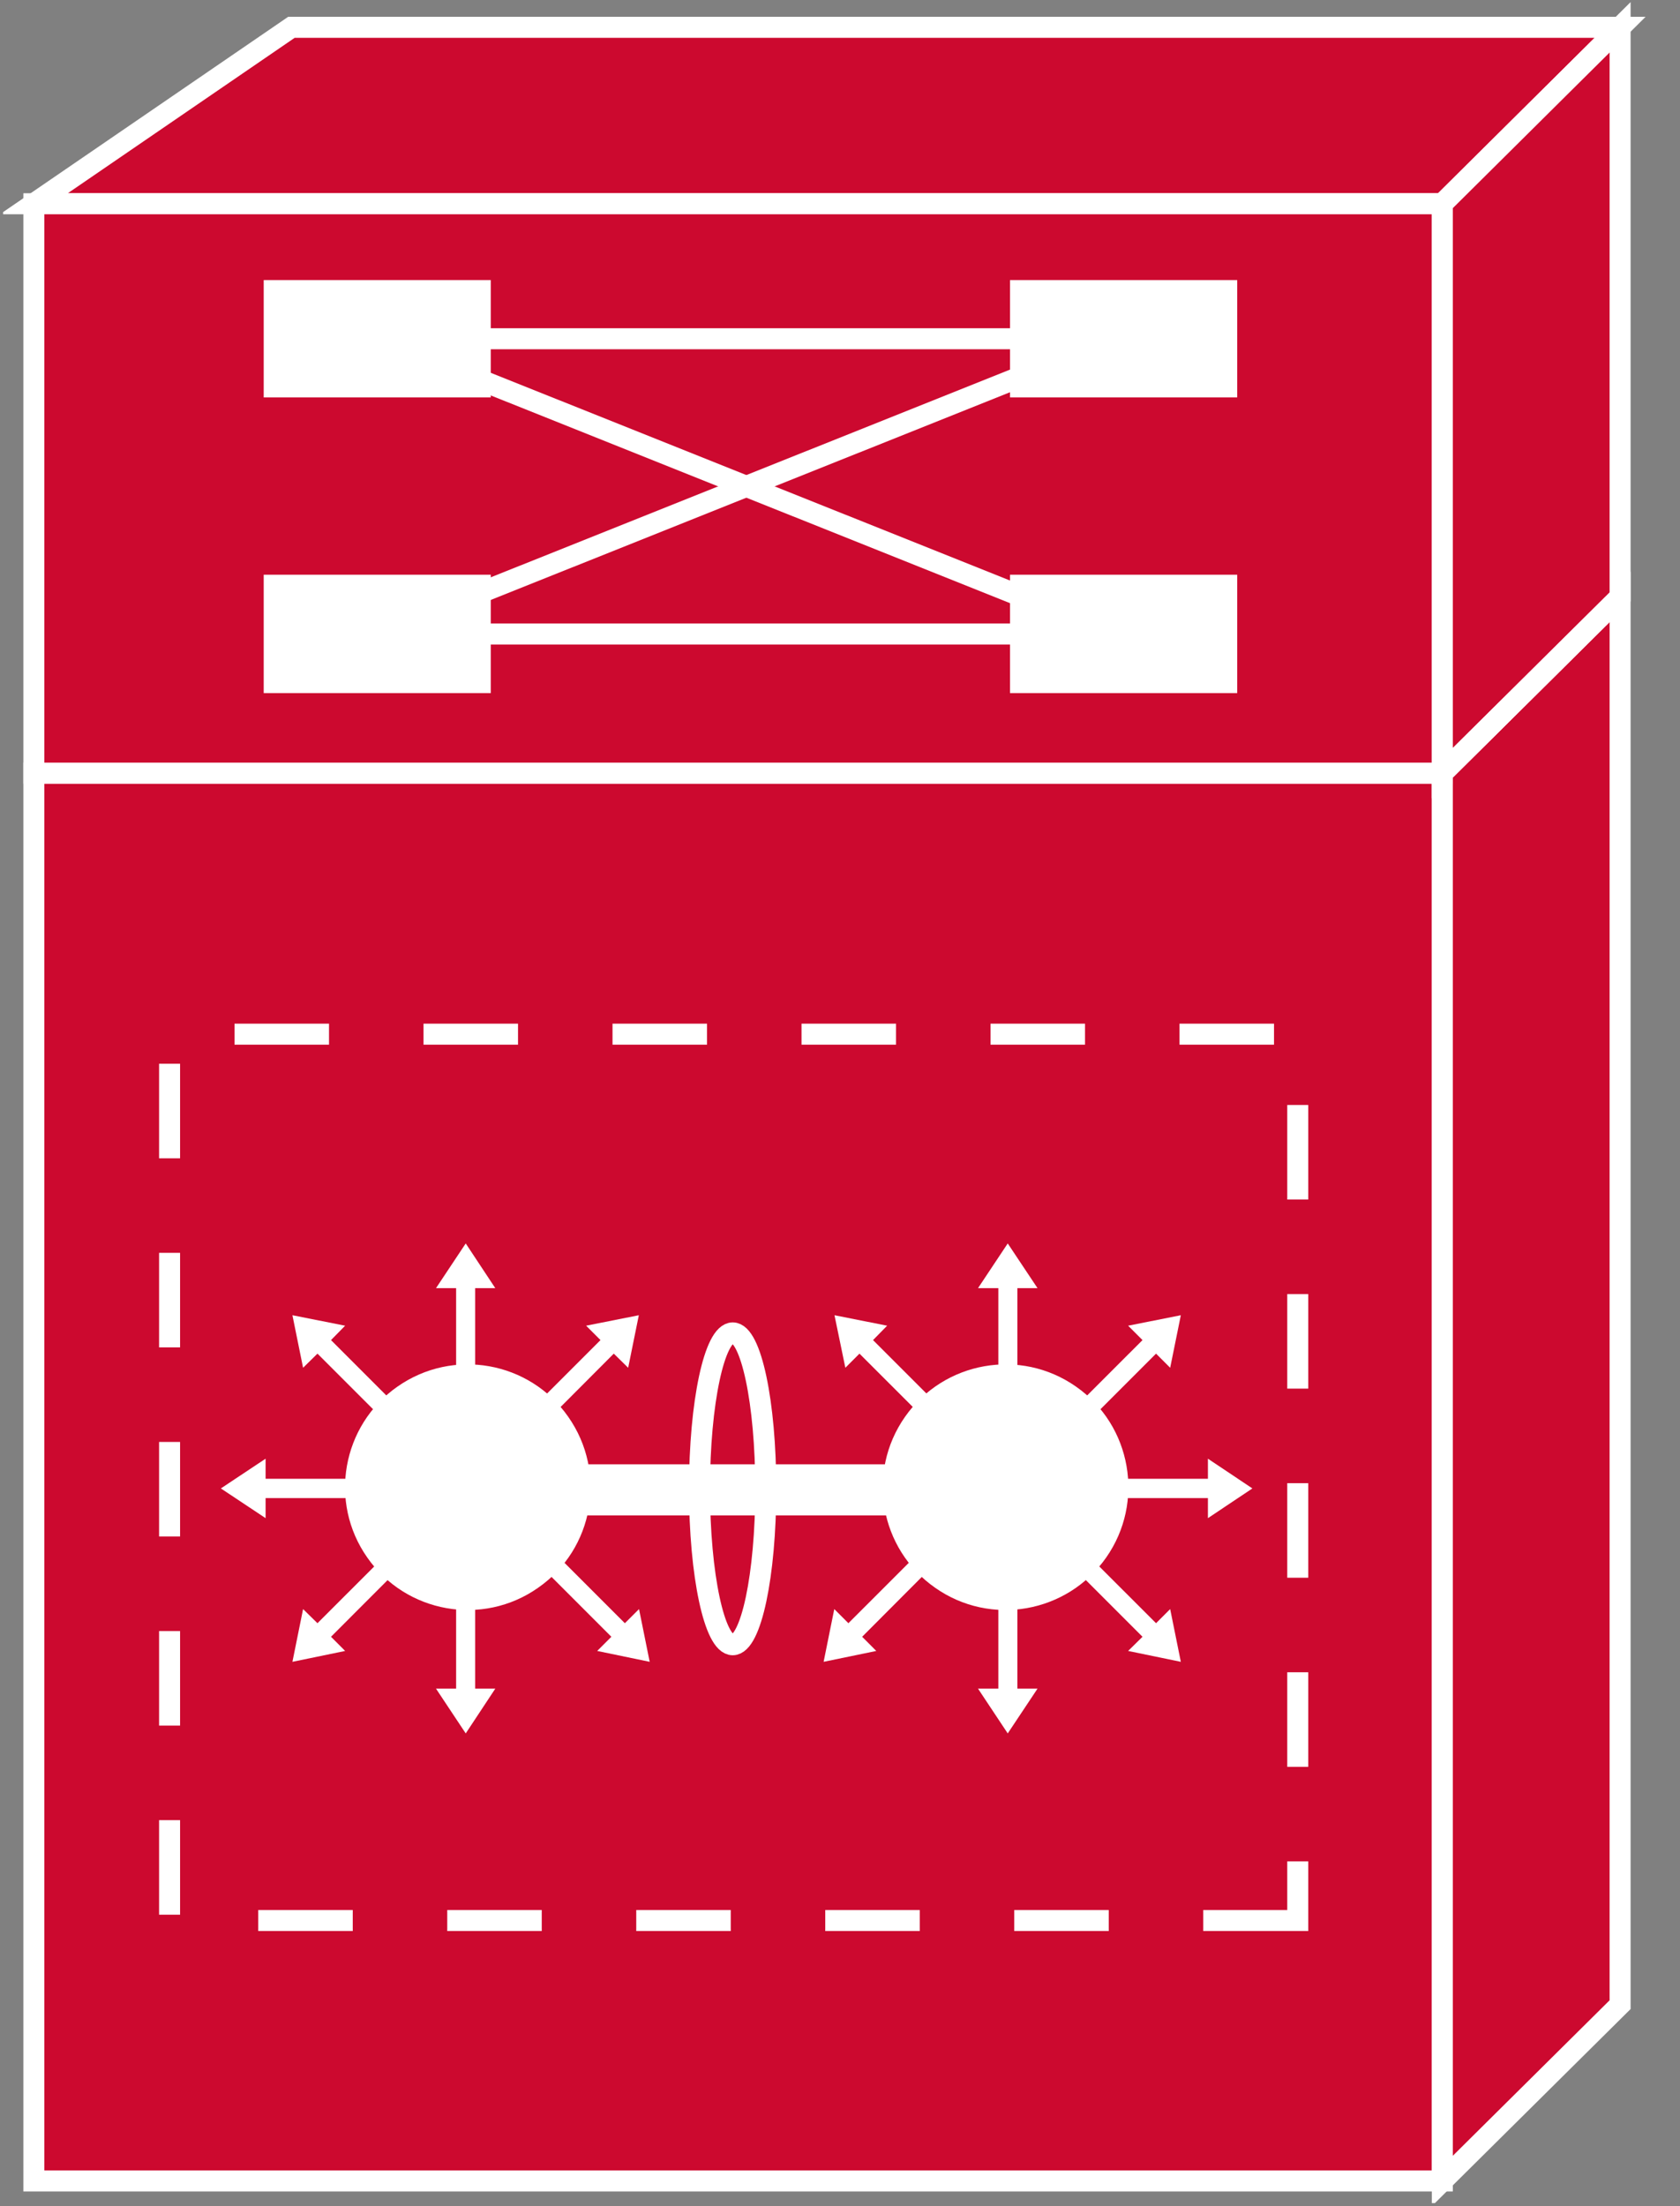 <?xml version="1.0" encoding="UTF-8"?>
<svg xmlns="http://www.w3.org/2000/svg" xmlns:xlink="http://www.w3.org/1999/xlink" width="32pt" height="42pt" viewBox="0 0 32 42" version="1.1">
<rect x="0" y="0" width="32" height="42" fill="#808080" stroke="none"/>
<defs>
<clipPath id="clip1">
  <path d="M 0.059 0.043 L 31.348 0.043 L 31.348 41.941 L 0.059 41.941 L 0.059 0.043 Z M 0.059 0.043 "/>
</clipPath>
<clipPath id="clip2">
  <path d="M 0.059 0.043 L 31.348 0.043 L 31.348 41.941 L 0.059 41.941 L 0.059 0.043 Z M 0.059 0.043 "/>
</clipPath>
<clipPath id="clip3">
  <path d="M 0.059 0.043 L 31.348 0.043 L 31.348 41.941 L 0.059 41.941 L 0.059 0.043 Z M 0.059 0.043 "/>
</clipPath>
<clipPath id="clip4">
  <path d="M 0.059 0.043 L 31.348 0.043 L 31.348 41.941 L 0.059 41.941 L 0.059 0.043 Z M 0.059 0.043 "/>
</clipPath>
<clipPath id="clip5">
  <path d="M 0.059 0.043 L 31.348 0.043 L 31.348 41.941 L 0.059 41.941 L 0.059 0.043 Z M 0.059 0.043 "/>
</clipPath>
<clipPath id="clip6">
  <path d="M 0.059 0.043 L 31.348 0.043 L 31.348 41.941 L 0.059 41.941 L 0.059 0.043 Z M 0.059 0.043 "/>
</clipPath>
</defs>
<g id="surface0">
<path style=" stroke:none;fill-rule:nonzero;fill:#CC092F;fill-opacity:1;" d="M 0.645 14.719 L 27.473 14.719 L 27.473 41.52 L 0.645 41.52 L 0.645 14.719 Z M 0.645 14.719 "/>
<g clip-path="url(#clip1)" clip-rule="nonzero">
<path style="fill:none;stroke-width:0.4;stroke-linecap:butt;stroke-linejoin:miter;stroke:#FFFFFF;stroke-opacity:1;stroke-miterlimit:4;" d="M 0.645 27.281 L 27.473 27.281 L 27.473 0.48 L 0.645 0.48 L 0.645 27.281 Z M 0.645 27.281 " transform="matrix(1,0,0,-1,0,42)"/>
</g>
<path style=" stroke:none;fill-rule:nonzero;fill:#CC092F;fill-opacity:1;" d="M 30.859 38.164 L 30.859 11.363 L 27.473 14.719 L 27.473 41.52 L 30.859 38.164 "/>
<g clip-path="url(#clip2)" clip-rule="nonzero">
<path style="fill:none;stroke-width:0.4;stroke-linecap:butt;stroke-linejoin:miter;stroke:#FFFFFF;stroke-opacity:1;stroke-miterlimit:4;" d="M 30.859 3.836 L 30.859 30.637 L 27.473 27.281 L 27.473 0.48 L 30.859 3.836 Z M 30.859 3.836 " transform="matrix(1,0,0,-1,0,42)"/>
</g>
<path style=" stroke:none;fill-rule:nonzero;fill:#CC092F;fill-opacity:1;" d="M 5.551 0.52 L 0.645 3.879 L 27.473 3.879 L 30.859 0.52 L 5.551 0.52 "/>
<g clip-path="url(#clip3)" clip-rule="nonzero">
<path style="fill:none;stroke-width:0.4;stroke-linecap:butt;stroke-linejoin:miter;stroke:#FFFFFF;stroke-opacity:1;stroke-miterlimit:4;" d="M 5.551 41.48 L 0.645 38.121 L 27.473 38.121 L 30.859 41.48 L 5.551 41.48 Z M 5.551 41.48 " transform="matrix(1,0,0,-1,0,42)"/>
</g>
<path style=" stroke:none;fill-rule:nonzero;fill:#CC092F;fill-opacity:1;" d="M 0.645 3.879 L 27.473 3.879 L 27.473 14.719 L 0.645 14.719 L 0.645 3.879 Z M 0.645 3.879 "/>
<g clip-path="url(#clip4)" clip-rule="nonzero">
<path style="fill:none;stroke-width:0.4;stroke-linecap:butt;stroke-linejoin:miter;stroke:#FFFFFF;stroke-opacity:1;stroke-miterlimit:4;" d="M 0.645 38.121 L 27.473 38.121 L 27.473 27.281 L 0.645 27.281 L 0.645 38.121 Z M 0.645 38.121 " transform="matrix(1,0,0,-1,0,42)"/>
</g>
<path style=" stroke:none;fill-rule:nonzero;fill:#CC092F;fill-opacity:1;" d="M 30.859 11.363 L 30.859 0.52 L 27.473 3.879 L 27.473 14.719 L 30.859 11.363 "/>
<g clip-path="url(#clip5)" clip-rule="nonzero">
<path style="fill:none;stroke-width:0.4;stroke-linecap:butt;stroke-linejoin:miter;stroke:#FFFFFF;stroke-opacity:1;stroke-miterlimit:4;" d="M 30.859 30.637 L 30.859 41.48 L 27.473 38.121 L 27.473 27.281 L 30.859 30.637 Z M 30.859 30.637 " transform="matrix(1,0,0,-1,0,42)"/>
</g>
<path style=" stroke:none;fill-rule:nonzero;fill:#CC092F;fill-opacity:1;" d="M 27.473 14.719 L 30.859 11.363 "/>
<g clip-path="url(#clip6)" clip-rule="nonzero">
<path style="fill:none;stroke-width:0.4;stroke-linecap:butt;stroke-linejoin:miter;stroke:#FFFFFF;stroke-opacity:1;stroke-miterlimit:4;" d="M 27.473 27.281 L 30.859 30.637 " transform="matrix(1,0,0,-1,0,42)"/>
</g>
<path style=" stroke:none;fill-rule:nonzero;fill:#FFFFFF;fill-opacity:1;" d="M 5.023 5.332 L 9.348 5.332 L 9.348 7.566 L 5.023 7.566 L 5.023 5.332 Z M 5.023 5.332 "/>
<path style=" stroke:none;fill-rule:nonzero;fill:#FFFFFF;fill-opacity:1;" d="M 19.238 5.332 L 23.566 5.332 L 23.566 7.566 L 19.238 7.566 L 19.238 5.332 Z M 19.238 5.332 "/>
<path style=" stroke:none;fill-rule:nonzero;fill:#FFFFFF;fill-opacity:1;" d="M 5.023 10.941 L 9.348 10.941 L 9.348 13.195 L 5.023 13.195 L 5.023 10.941 Z M 5.023 10.941 "/>
<path style=" stroke:none;fill-rule:nonzero;fill:#FFFFFF;fill-opacity:1;" d="M 19.238 10.941 L 23.566 10.941 L 23.566 13.195 L 19.238 13.195 L 19.238 10.941 Z M 19.238 10.941 "/>
<path style="fill-rule:nonzero;fill:#202020;fill-opacity:1;stroke-width:0.4;stroke-linecap:butt;stroke-linejoin:miter;stroke:#FFFFFF;stroke-opacity:1;stroke-miterlimit:4;" d="M 7.961 35.551 L 21.246 35.551 " transform="matrix(1,0,0,-1,0,42)"/>
<path style="fill-rule:nonzero;fill:#202020;fill-opacity:1;stroke-width:0.4;stroke-linecap:butt;stroke-linejoin:miter;stroke:#FFFFFF;stroke-opacity:1;stroke-miterlimit:4;" d="M 7.961 29.93 L 21.246 29.93 " transform="matrix(1,0,0,-1,0,42)"/>
<path style="fill-rule:nonzero;fill:#202020;fill-opacity:1;stroke-width:0.4;stroke-linecap:butt;stroke-linejoin:miter;stroke:#FFFFFF;stroke-opacity:1;stroke-miterlimit:4;" d="M 7.188 29.93 L 21.246 35.551 " transform="matrix(1,0,0,-1,0,42)"/>
<path style="fill-rule:nonzero;fill:#202020;fill-opacity:1;stroke-width:0.4;stroke-linecap:butt;stroke-linejoin:miter;stroke:#FFFFFF;stroke-opacity:1;stroke-miterlimit:4;" d="M 7.188 35.551 L 21.246 29.93 " transform="matrix(1,0,0,-1,0,42)"/>
<path style=" stroke:none;fill-rule:nonzero;fill:#FFFFFF;fill-opacity:1;" d="M 9.051 26.781 L 9.051 24.523 L 9.434 24.523 L 8.871 23.672 L 8.305 24.523 L 8.688 24.523 L 8.688 26.781 L 9.051 26.781 "/>
<path style=" stroke:none;fill-rule:nonzero;fill:#FFFFFF;fill-opacity:1;" d="M 7.902 27.109 L 6.305 25.512 L 6.574 25.238 L 5.57 25.039 L 5.773 26.039 L 6.047 25.77 L 7.645 27.367 L 7.902 27.109 "/>
<path style=" stroke:none;fill-rule:nonzero;fill:#FFFFFF;fill-opacity:1;" d="M 7.316 28.152 L 5.059 28.152 L 5.059 27.77 L 4.207 28.336 L 5.059 28.902 L 5.059 28.52 L 7.316 28.52 L 7.316 28.152 "/>
<path style=" stroke:none;fill-rule:nonzero;fill:#FFFFFF;fill-opacity:1;" d="M 7.645 29.305 L 6.047 30.902 L 5.773 30.633 L 5.57 31.637 L 6.574 31.43 L 6.305 31.16 L 7.902 29.562 L 7.645 29.305 "/>
<path style=" stroke:none;fill-rule:nonzero;fill:#FFFFFF;fill-opacity:1;" d="M 8.688 29.891 L 8.688 32.148 L 8.305 32.148 L 8.871 33 L 9.434 32.148 L 9.051 32.148 L 9.051 29.891 L 8.688 29.891 "/>
<path style=" stroke:none;fill-rule:nonzero;fill:#FFFFFF;fill-opacity:1;" d="M 10.098 27.367 L 11.691 25.77 L 11.965 26.039 L 12.168 25.039 L 11.164 25.238 L 11.438 25.512 L 9.84 27.109 L 10.098 27.367 "/>
<path style=" stroke:none;fill-rule:nonzero;fill:#FFFFFF;fill-opacity:1;" d="M 10.25 30.227 C 11.312 29.488 11.566 28.031 10.824 26.973 C 10.086 25.914 8.629 25.656 7.57 26.398 C 6.512 27.137 6.254 28.598 6.996 29.652 C 7.734 30.711 9.195 30.969 10.25 30.227 "/>
<path style=" stroke:none;fill-rule:nonzero;fill:#FFFFFF;fill-opacity:1;" d="M 10.047 29.562 L 11.645 31.16 L 11.375 31.43 L 12.375 31.637 L 12.172 30.633 L 11.902 30.902 L 10.305 29.305 L 10.047 29.562 "/>
<path style=" stroke:none;fill-rule:nonzero;fill:#FFFFFF;fill-opacity:1;" d="M 19.016 26.781 L 19.016 24.523 L 18.629 24.523 L 19.195 23.672 L 19.762 24.523 L 19.379 24.523 L 19.379 26.781 L 19.016 26.781 "/>
<path style=" stroke:none;fill-rule:nonzero;fill:#FFFFFF;fill-opacity:1;" d="M 20.164 27.109 L 21.762 25.512 L 21.488 25.238 L 22.492 25.039 L 22.289 26.039 L 22.02 25.77 L 20.422 27.367 L 20.164 27.109 "/>
<path style=" stroke:none;fill-rule:nonzero;fill:#FFFFFF;fill-opacity:1;" d="M 20.746 28.152 L 23.008 28.152 L 23.008 27.77 L 23.855 28.336 L 23.008 28.902 L 23.008 28.52 L 20.746 28.52 L 20.746 28.152 "/>
<path style=" stroke:none;fill-rule:nonzero;fill:#FFFFFF;fill-opacity:1;" d="M 20.422 29.305 L 22.02 30.902 L 22.289 30.633 L 22.492 31.637 L 21.488 31.43 L 21.762 31.16 L 20.164 29.562 L 20.422 29.305 "/>
<path style=" stroke:none;fill-rule:nonzero;fill:#FFFFFF;fill-opacity:1;" d="M 19.379 29.891 L 19.379 32.148 L 19.762 32.148 L 19.195 33 L 18.629 32.148 L 19.016 32.148 L 19.016 29.891 L 19.379 29.891 "/>
<path style=" stroke:none;fill-rule:nonzero;fill:#FFFFFF;fill-opacity:1;" d="M 17.969 27.367 L 16.371 25.77 L 16.102 26.039 L 15.895 25.039 L 16.898 25.238 L 16.629 25.512 L 18.227 27.109 L 17.969 27.367 "/>
<path style=" stroke:none;fill-rule:nonzero;fill:#FFFFFF;fill-opacity:1;" d="M 17.812 30.227 C 16.754 29.488 16.496 28.031 17.238 26.973 C 17.98 25.914 19.438 25.656 20.496 26.398 C 21.555 27.137 21.809 28.598 21.07 29.652 C 20.328 30.711 18.867 30.969 17.812 30.227 "/>
<path style=" stroke:none;fill-rule:nonzero;fill:#FFFFFF;fill-opacity:1;" d="M 18.016 29.562 L 16.422 31.16 L 16.691 31.43 L 15.688 31.637 L 15.891 30.633 L 16.16 30.902 L 17.758 29.305 L 18.016 29.562 "/>
<path style="fill:none;stroke-width:0.973;stroke-linecap:butt;stroke-linejoin:miter;stroke:#FFFFFF;stroke-opacity:1;stroke-miterlimit:4;" d="M 10.207 13.637 L 17.855 13.637 " transform="matrix(1,0,0,-1,0,42)"/>
<path style="fill:none;stroke-width:0.4;stroke-linecap:butt;stroke-linejoin:miter;stroke:#FFFFFF;stroke-opacity:1;stroke-miterlimit:4;" d="M 14.586 13.656 C 14.586 12.016 14.305 10.688 13.957 10.688 C 13.609 10.688 13.324 12.016 13.324 13.656 C 13.324 15.297 13.609 16.625 13.957 16.625 C 14.305 16.625 14.586 15.297 14.586 13.656 Z M 14.586 13.656 " transform="matrix(1,0,0,-1,0,42)"/>
<path style="fill:none;stroke-width:0.4;stroke-linecap:butt;stroke-linejoin:miter;stroke:#FFFFFF;stroke-opacity:1;stroke-dasharray:1.8,1.8;stroke-miterlimit:4;" d="M 24.719 5.438 L 3.23 5.438 L 3.23 22.312 L 24.719 22.312 L 24.719 5.438 Z M 24.719 5.438 " transform="matrix(1,0,0,-1,0,42)"/>
</g>
</svg>
